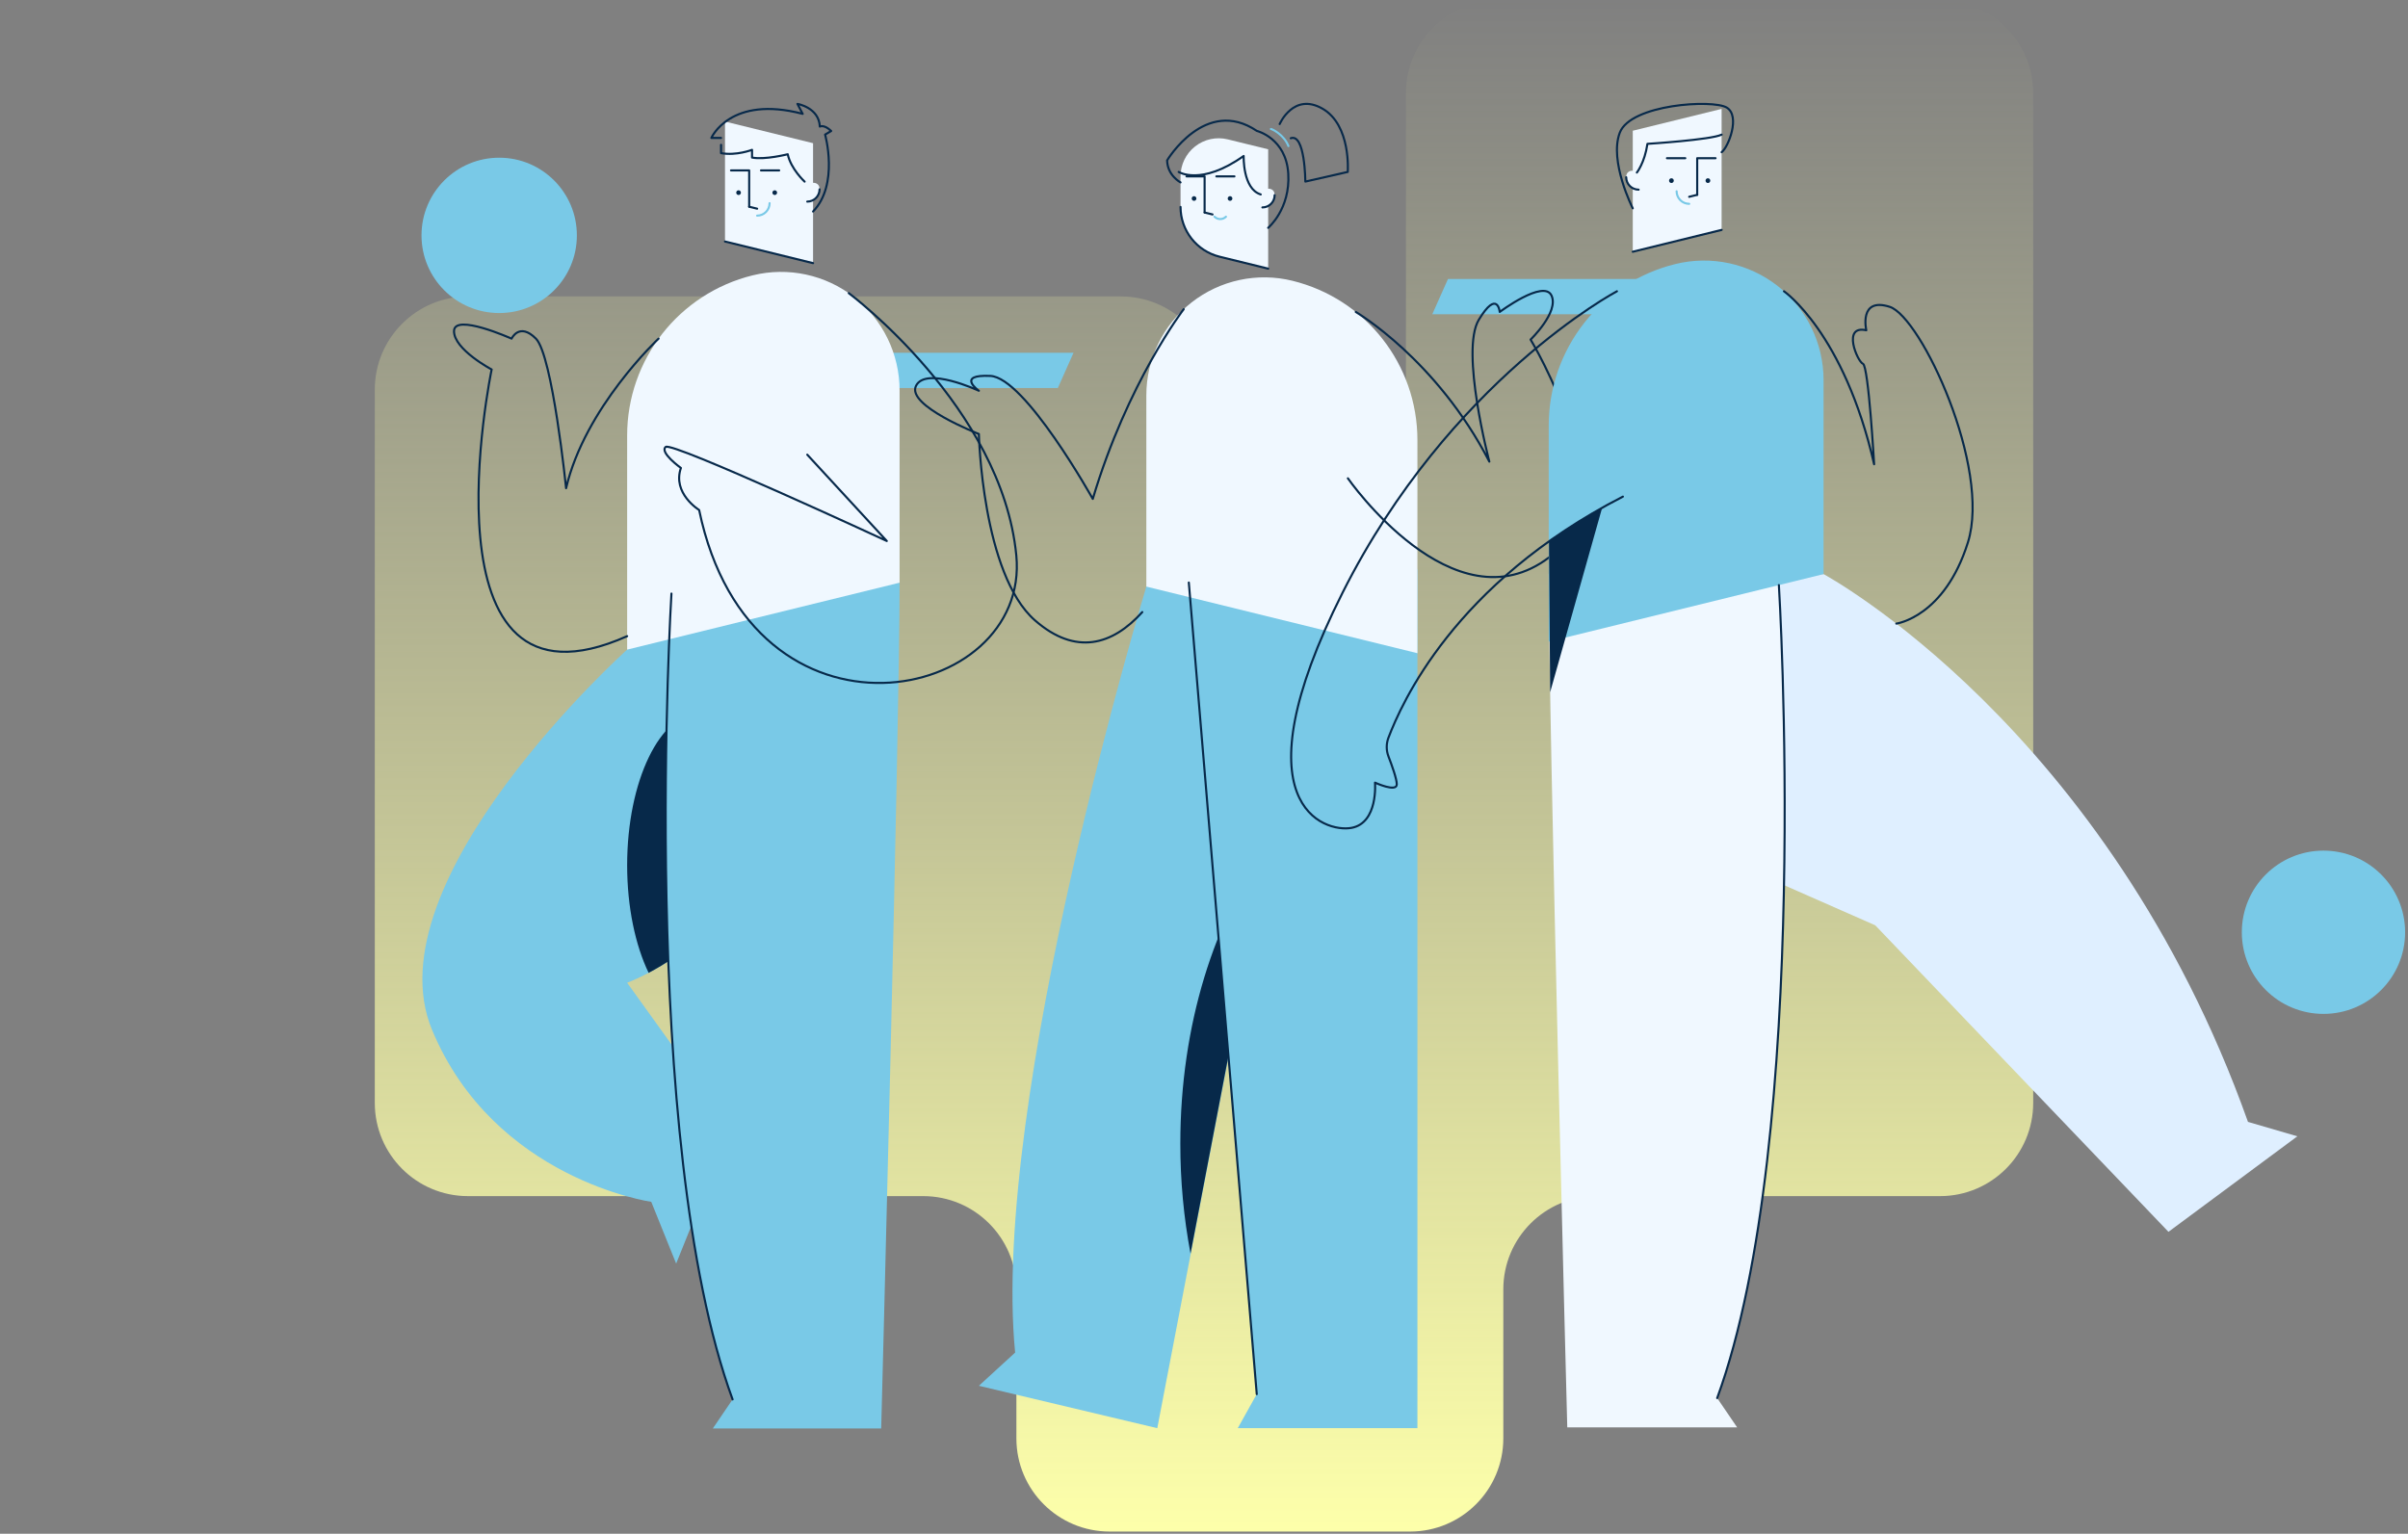 <svg width="620" height="395" viewBox="0 0 620 395" fill="none" xmlns="http://www.w3.org/2000/svg">
<rect x="0" y="0" width="620" height="395" fill="#808080" stroke="none"/>
<g clip-path="url(#clip0_345_9843)">
<path fill-rule="evenodd" clip-rule="evenodd" d="M523.5 24C523.5 10.745 512.755 0 499.5 0H385.992C372.737 0 361.992 10.745 361.992 24V138.729C361.992 151.984 351.247 162.729 337.992 162.729H336.581C323.326 162.729 312.581 151.984 312.581 138.729V100.342C312.581 87.087 301.836 76.342 288.581 76.342H120.5C107.245 76.342 96.5 87.087 96.5 100.342V284.046C96.5 297.301 107.245 308.046 120.5 308.046H237.695C250.95 308.046 261.695 318.792 261.695 332.046V370.433C261.695 383.688 272.44 394.433 285.695 394.433H363.067C376.322 394.433 387.067 383.688 387.067 370.433V332.047C387.067 318.792 397.812 308.047 411.067 308.047H499.5C512.755 308.047 523.5 297.301 523.5 284.047V24Z" fill="url(#paint0_linear_345_9843)"/>
<path d="M418.118 80.933H368.776L372.817 71.859H422.159L418.118 80.933Z" fill="#79C9E7"/>
<path d="M272.362 99.932H223.021L227.061 90.858H276.403L272.362 99.932Z" fill="#79C9E7"/>
<path d="M317.841 128.488L295.153 151.071C295.153 151.071 254.994 283.264 261.374 348.341L252.035 356.893L297.971 367.808L328.19 210.152L317.841 128.488Z" fill="#79C9E7"/>
<path d="M303.906 294.511C303.894 304.025 304.773 313.519 306.533 322.868L326.689 217.709C312.699 236.649 303.906 264.041 303.906 294.511Z" fill="#07294A"/>
<path d="M306.091 150.027L364.951 146.615V210.426V367.808H318.692L323.583 359.044L306.091 150.027Z" fill="#79C9E7"/>
<path d="M303.959 45.425V53.287C303.959 59.366 308.109 64.659 314.012 66.11L326.522 69.185V38.448L316.12 35.892C313.191 35.172 310.093 35.838 307.719 37.699C305.346 39.56 303.959 42.409 303.959 45.425V45.425Z" fill="#F0F8FF"/>
<path d="M303.959 53.287C303.959 59.366 308.109 64.659 314.012 66.11L326.522 69.185" stroke="#07294A" stroke-width="0.539" stroke-linecap="round" stroke-linejoin="round"/>
<path d="M316.705 51.727C317.038 51.727 317.308 51.457 317.308 51.124C317.308 50.791 317.038 50.52 316.705 50.52C316.372 50.52 316.102 50.791 316.102 51.124C316.102 51.457 316.372 51.727 316.705 51.727Z" fill="#07294A"/>
<path d="M307.438 51.727C307.771 51.727 308.042 51.457 308.042 51.124C308.042 50.791 307.771 50.52 307.438 50.52C307.105 50.52 306.835 50.791 306.835 51.124C306.835 51.457 307.105 51.727 307.438 51.727Z" fill="#07294A"/>
<path d="M310.157 54.723V45.425H305.499" stroke="#07294A" stroke-width="0.539" stroke-linecap="round" stroke-linejoin="round"/>
<path d="M317.841 45.425H313.184" stroke="#07294A" stroke-width="0.539" stroke-linecap="round" stroke-linejoin="round"/>
<path d="M325.036 50.189V53.418C326.778 53.418 328.19 52.006 328.19 50.264C328.19 50.167 328.185 50.072 328.177 49.977C328 48.019 325.036 48.223 325.036 50.189Z" fill="#F0F8FF"/>
<path d="M325.036 53.418C326.778 53.418 328.19 52.006 328.19 50.264" stroke="#07294A" stroke-width="0.539" stroke-linecap="round" stroke-linejoin="round"/>
<path d="M312.704 55.809C313.096 56.2 313.627 56.42 314.181 56.42C314.734 56.42 315.266 56.2 315.657 55.809" stroke="#79C9E7" stroke-width="0.539" stroke-linecap="round" stroke-linejoin="round"/>
<path d="M310.157 54.73L312.194 55.231" stroke="#07294A" stroke-width="0.539" stroke-linecap="round" stroke-linejoin="round"/>
<path d="M303.481 44.281C303.481 44.281 309.224 47.968 320.212 40.169C320.212 40.169 319.929 48.636 324.608 50.074" stroke="#07294A" stroke-width="0.539" stroke-linecap="round" stroke-linejoin="round"/>
<path d="M303.959 46.975C303.959 46.975 300.575 45.203 300.504 41.304C300.504 41.304 310.358 24.786 323.615 33.718C323.615 33.718 331.13 35.562 331.697 44.707C332.264 53.852 326.522 58.673 326.522 58.673" stroke="#07294A" stroke-width="0.539" stroke-linecap="round" stroke-linejoin="round"/>
<path d="M327.23 33.222C327.514 33.222 330.57 34.64 331.736 37.617" stroke="#79C9E7" stroke-width="0.539" stroke-linecap="round" stroke-linejoin="round"/>
<path d="M329.483 31.946C329.483 31.946 333.044 23.722 340.488 27.976C347.931 32.229 347.01 44.281 347.01 44.281L336.092 46.763C336.092 46.763 336.028 34.277 332.335 35.603" stroke="#07294A" stroke-width="0.539" stroke-linecap="round" stroke-linejoin="round"/>
<path d="M295.153 101.8V151.071L364.951 168.226V113.352C364.951 93.895 351.668 76.951 332.773 72.308H332.773C323.712 70.08 314.129 72.142 306.786 77.899C299.443 83.656 295.153 92.469 295.153 101.8V101.8Z" fill="#F0F8FF"/>
<path d="M323.583 359.043L306.091 150.027" stroke="#07294A" stroke-width="0.539" stroke-linecap="round" stroke-linejoin="round"/>
<path d="M349.078 80.338C349.078 80.338 369.855 92.514 383.467 118.886C383.467 118.886 375.937 90.291 380.757 82.351C385.578 74.411 386.145 80.338 386.145 80.338C386.145 80.338 397.488 71.859 399.473 76.112C401.458 80.366 394.085 87.455 394.085 87.455C394.085 87.455 418.967 128.207 398.906 143.505C374.235 162.318 347.046 123.185 347.046 123.185" stroke="#07294A" stroke-width="0.539" stroke-linecap="round" stroke-linejoin="round"/>
<path d="M304.775 79.624C304.775 79.624 290.298 98.486 281.365 128.488C281.365 128.488 263.926 97.238 254.993 96.813C246.061 96.388 252.035 100.641 252.035 100.641C252.035 100.641 238.404 94.261 235.852 99.365C233.3 104.469 252.035 111.769 252.035 111.769C252.035 111.769 252.866 147.856 266.478 159.766C276.955 168.934 286.422 166.154 294.107 157.637" stroke="#07294A" stroke-width="0.539" stroke-linecap="round" stroke-linejoin="round"/>
<path d="M161.474 167.303C161.474 167.303 95.227 226.804 111.257 265.276C127.287 303.748 167.683 309.519 167.683 309.519L174.095 325.427L188.215 290.283L161.474 253.094C161.474 253.094 187.781 243.476 190.556 221.675C193.331 199.874 192.896 151.911 192.896 151.911" fill="#79C9E7"/>
<path d="M190.556 221.675C188.594 237.083 174.88 246.404 167.005 250.546C163.586 243.437 161.474 233.644 161.474 222.83C161.474 201.109 169.996 183.501 180.509 183.501C185.031 183.501 189.184 186.762 192.45 192.204C192.11 203.114 191.531 214.011 190.556 221.675Z" fill="#07294A"/>
<path d="M172.881 152.866C172.881 152.866 164.251 293.717 188.625 360.405L183.534 367.885H226.885C226.885 367.885 231.621 188.731 231.621 150.062L172.881 152.866Z" fill="#79C9E7"/>
<path d="M186.667 43.888V62.193L209.343 67.766V36.876L186.667 31.302V43.888Z" fill="#F0F8FF"/>
<path d="M199.477 50.221C199.142 50.221 198.87 49.95 198.87 49.615C198.87 49.28 199.142 49.008 199.477 49.008C199.812 49.008 200.083 49.28 200.083 49.615C200.083 49.95 199.812 50.221 199.477 50.221Z" fill="#07294A"/>
<path d="M190.164 50.221C189.829 50.221 189.558 49.95 189.558 49.615C189.558 49.28 189.829 49.008 190.164 49.008C190.499 49.008 190.771 49.28 190.771 49.615C190.771 49.95 190.499 50.221 190.164 50.221Z" fill="#07294A"/>
<path d="M192.896 53.232V43.888H188.215" stroke="#07294A" stroke-width="0.539" stroke-linecap="round" stroke-linejoin="round"/>
<path d="M200.618 43.888H195.937" stroke="#07294A" stroke-width="0.539" stroke-linecap="round" stroke-linejoin="round"/>
<path d="M207.849 48.675V51.92C208.69 51.92 209.496 51.586 210.09 50.992C210.685 50.398 211.019 49.592 211.019 48.751C211.019 48.654 211.014 48.558 211.006 48.463C210.828 46.495 207.849 46.7 207.849 48.675Z" fill="#F0F8FF"/>
<path d="M207.849 51.92C209.6 51.92 211.019 50.502 211.019 48.751" stroke="#07294A" stroke-width="0.539" stroke-linecap="round" stroke-linejoin="round"/>
<path d="M194.943 55.535C196.714 55.535 198.15 54.099 198.15 52.328" stroke="#79C9E7" stroke-width="0.539" stroke-linecap="round" stroke-linejoin="round"/>
<path d="M186.667 62.193L209.343 67.766" stroke="#07294A" stroke-width="0.539" stroke-linecap="round" stroke-linejoin="round"/>
<path d="M192.896 53.239L194.943 53.742" stroke="#07294A" stroke-width="0.539" stroke-linecap="round" stroke-linejoin="round"/>
<path d="M207.168 46.777C207.168 46.777 203.606 43.5 202.822 39.723C202.822 39.723 196.908 41.22 193.631 40.578V38.584C193.631 38.584 189.641 40.151 185.651 39.438V37.301" stroke="#07294A" stroke-width="0.539" stroke-linecap="round" stroke-linejoin="round"/>
<path d="M185.651 35.52H183.158C183.158 35.52 188.002 24.405 206.669 29.321L205.316 26.756C205.316 26.756 210.873 27.683 211.087 32.599C211.087 32.599 212.155 31.957 214.008 33.739L212.44 34.665C212.44 34.665 216.078 47.489 209.343 54.472" stroke="#07294A" stroke-width="0.539" stroke-linecap="round" stroke-linejoin="round"/>
<path d="M231.621 100.545V150.062L161.474 167.303V112.155C161.474 92.6 174.824 75.572 193.813 70.905H193.813C202.92 68.666 212.55 70.739 219.93 76.524C227.31 82.31 231.621 91.168 231.621 100.545V100.545Z" fill="#F0F8FF"/>
<path d="M172.88 152.866C172.88 152.866 164.25 293.717 188.624 360.405" stroke="#07294A" stroke-width="0.539" stroke-linecap="round" stroke-linejoin="round"/>
<path d="M218.541 75.498C218.541 75.498 257.967 104.844 261.672 143.033C265.377 181.221 193.536 196.326 180.011 131.348C180.011 131.348 173.04 127.073 175.32 120.518C175.32 120.518 169.754 116.528 171.397 115.104C173.04 113.679 228.328 139.328 228.328 139.328L207.849 117.098" stroke="#07294A" stroke-width="0.539" stroke-linecap="round" stroke-linejoin="round"/>
<path d="M169.569 87.212C169.569 87.212 150.598 104.927 145.754 125.732C145.754 125.732 142.261 91.525 137.987 87.212C133.712 82.9 131.717 87.212 131.717 87.212C131.717 87.212 116.897 80.566 116.897 85.295C116.897 90.024 126.587 95.154 126.587 95.154C126.587 95.154 107.158 188.061 161.473 163.837" stroke="#07294A" stroke-width="0.539" stroke-linecap="round" stroke-linejoin="round"/>
<path d="M128.528 80.62C117.481 80.62 108.526 71.664 108.526 60.617C108.526 49.57 117.481 40.614 128.528 40.614C139.576 40.614 148.531 49.57 148.531 60.617C148.531 71.664 139.576 80.62 128.528 80.62Z" fill="#79C9E7"/>
<path d="M469.523 147.854C469.523 147.854 542.574 187.153 578.8 288.931L591.512 292.642L558.324 317.244L482.834 238.303L439.744 219.327L433.919 147.854" fill="#DFEFFF"/>
<path d="M458.016 150.683C458.016 150.683 466.722 292.778 442.133 360.056L447.269 367.602H403.535C403.535 367.602 398.757 186.864 398.757 147.854L458.016 150.683Z" fill="#F0F8FF"/>
<path d="M443.272 40.742V59.208L420.396 64.831V33.667L443.272 28.045V40.742Z" fill="#F0F8FF"/>
<path d="M430.349 47.131C430.687 47.131 430.961 46.857 430.961 46.519C430.961 46.181 430.687 45.907 430.349 45.907C430.011 45.907 429.737 46.181 429.737 46.519C429.737 46.857 430.011 47.131 430.349 47.131Z" fill="#07294A"/>
<path d="M439.744 47.131C440.082 47.131 440.356 46.857 440.356 46.519C440.356 46.181 440.082 45.907 439.744 45.907C439.407 45.907 439.133 46.181 439.133 46.519C439.133 46.857 439.407 47.131 439.744 47.131Z" fill="#07294A"/>
<path d="M436.988 50.168V40.742H441.711" stroke="#07294A" stroke-width="0.539" stroke-linecap="round" stroke-linejoin="round"/>
<path d="M429.197 40.742H433.92" stroke="#07294A" stroke-width="0.539" stroke-linecap="round" stroke-linejoin="round"/>
<path d="M421.902 45.571V48.845C420.137 48.845 418.705 47.413 418.705 45.648C418.705 45.55 418.709 45.453 418.718 45.357C418.897 43.371 421.902 43.578 421.902 45.571Z" fill="#F0F8FF"/>
<path d="M421.902 48.845C420.137 48.845 418.705 47.413 418.705 45.648" stroke="#07294A" stroke-width="0.539" stroke-linecap="round" stroke-linejoin="round"/>
<path d="M434.922 52.492C434.064 52.492 433.241 52.151 432.634 51.544C432.027 50.937 431.687 50.114 431.687 49.256" stroke="#79C9E7" stroke-width="0.539" stroke-linecap="round" stroke-linejoin="round"/>
<path d="M443.272 59.208L420.396 64.831" stroke="#07294A" stroke-width="0.539" stroke-linecap="round" stroke-linejoin="round"/>
<path d="M436.987 50.175L434.922 50.683" stroke="#07294A" stroke-width="0.539" stroke-linecap="round" stroke-linejoin="round"/>
<path d="M420.395 53.65C420.395 53.65 414.252 41.503 417.055 34.171C419.858 26.84 440.99 25.546 444.584 27.702C448.178 29.858 444.979 37.972 443.272 39.198" stroke="#07294A" stroke-width="0.539" stroke-linecap="round" stroke-linejoin="round"/>
<path d="M421.453 44.441C421.453 44.441 423.452 41.934 424.171 37.046C424.171 37.046 440.53 36.015 443.272 34.674" stroke="#07294A" stroke-width="0.539" stroke-linecap="round" stroke-linejoin="round"/>
<path d="M469.524 97.9V147.854L398.757 165.248V109.612C398.757 89.884 412.225 72.706 431.382 67.997H431.382C440.569 65.739 450.285 67.829 457.73 73.666C465.175 79.503 469.524 88.439 469.524 97.9V97.9Z" fill="#79C9E7"/>
<path d="M458.016 150.683C458.016 150.683 466.722 292.778 442.133 360.056" stroke="#07294A" stroke-width="0.539" stroke-linecap="round" stroke-linejoin="round"/>
<path d="M416.322 75.013C416.322 75.013 373.285 97.781 345.685 152.625C318.084 207.469 341.095 214.497 347.995 213.203C354.895 211.909 354.033 201.559 354.033 201.559C354.033 201.559 359.639 204.146 359.639 201.99C359.639 200.608 358.394 197.134 357.5 194.818C356.9 193.254 356.901 191.522 357.503 189.959C360.782 181.368 374.332 150.242 417.857 127.899" stroke="#07294A" stroke-width="0.539" stroke-linecap="round" stroke-linejoin="round"/>
<path d="M459.329 75.013C459.329 75.013 474.776 85.635 482.539 119.562C482.539 119.562 481.102 94.261 479.664 93.686C478.227 93.111 474.201 83.623 480.527 85.06C480.527 85.06 478.514 76.435 486.564 79.023C494.615 81.61 512.728 120.424 506.69 139.687C500.652 158.95 488.255 160.602 488.255 160.602" stroke="#07294A" stroke-width="0.539" stroke-linecap="round" stroke-linejoin="round"/>
<path d="M398.823 139.432L399.121 178.278L412.513 130.772C407.798 133.412 403.228 136.302 398.823 139.432Z" fill="#07294A"/>
<path d="M598.236 261.116C609.847 261.116 619.259 251.704 619.259 240.093C619.259 228.482 609.847 219.07 598.236 219.07C586.625 219.07 577.213 228.482 577.213 240.093C577.213 251.704 586.625 261.116 598.236 261.116Z" fill="#79C9E7"/>
</g>
<defs>
<linearGradient id="paint0_linear_345_9843" x1="310" y1="0" x2="310" y2="394.433" gradientUnits="userSpaceOnUse">
<stop stop-color="#FDFFAA" stop-opacity="0"/>
<stop offset="1" stop-color="#FDFFAA"/>
</linearGradient>
<clipPath id="clip0_345_9843">
<rect width="620" height="394.433" fill="white"/>
</clipPath>
</defs>
</svg>
